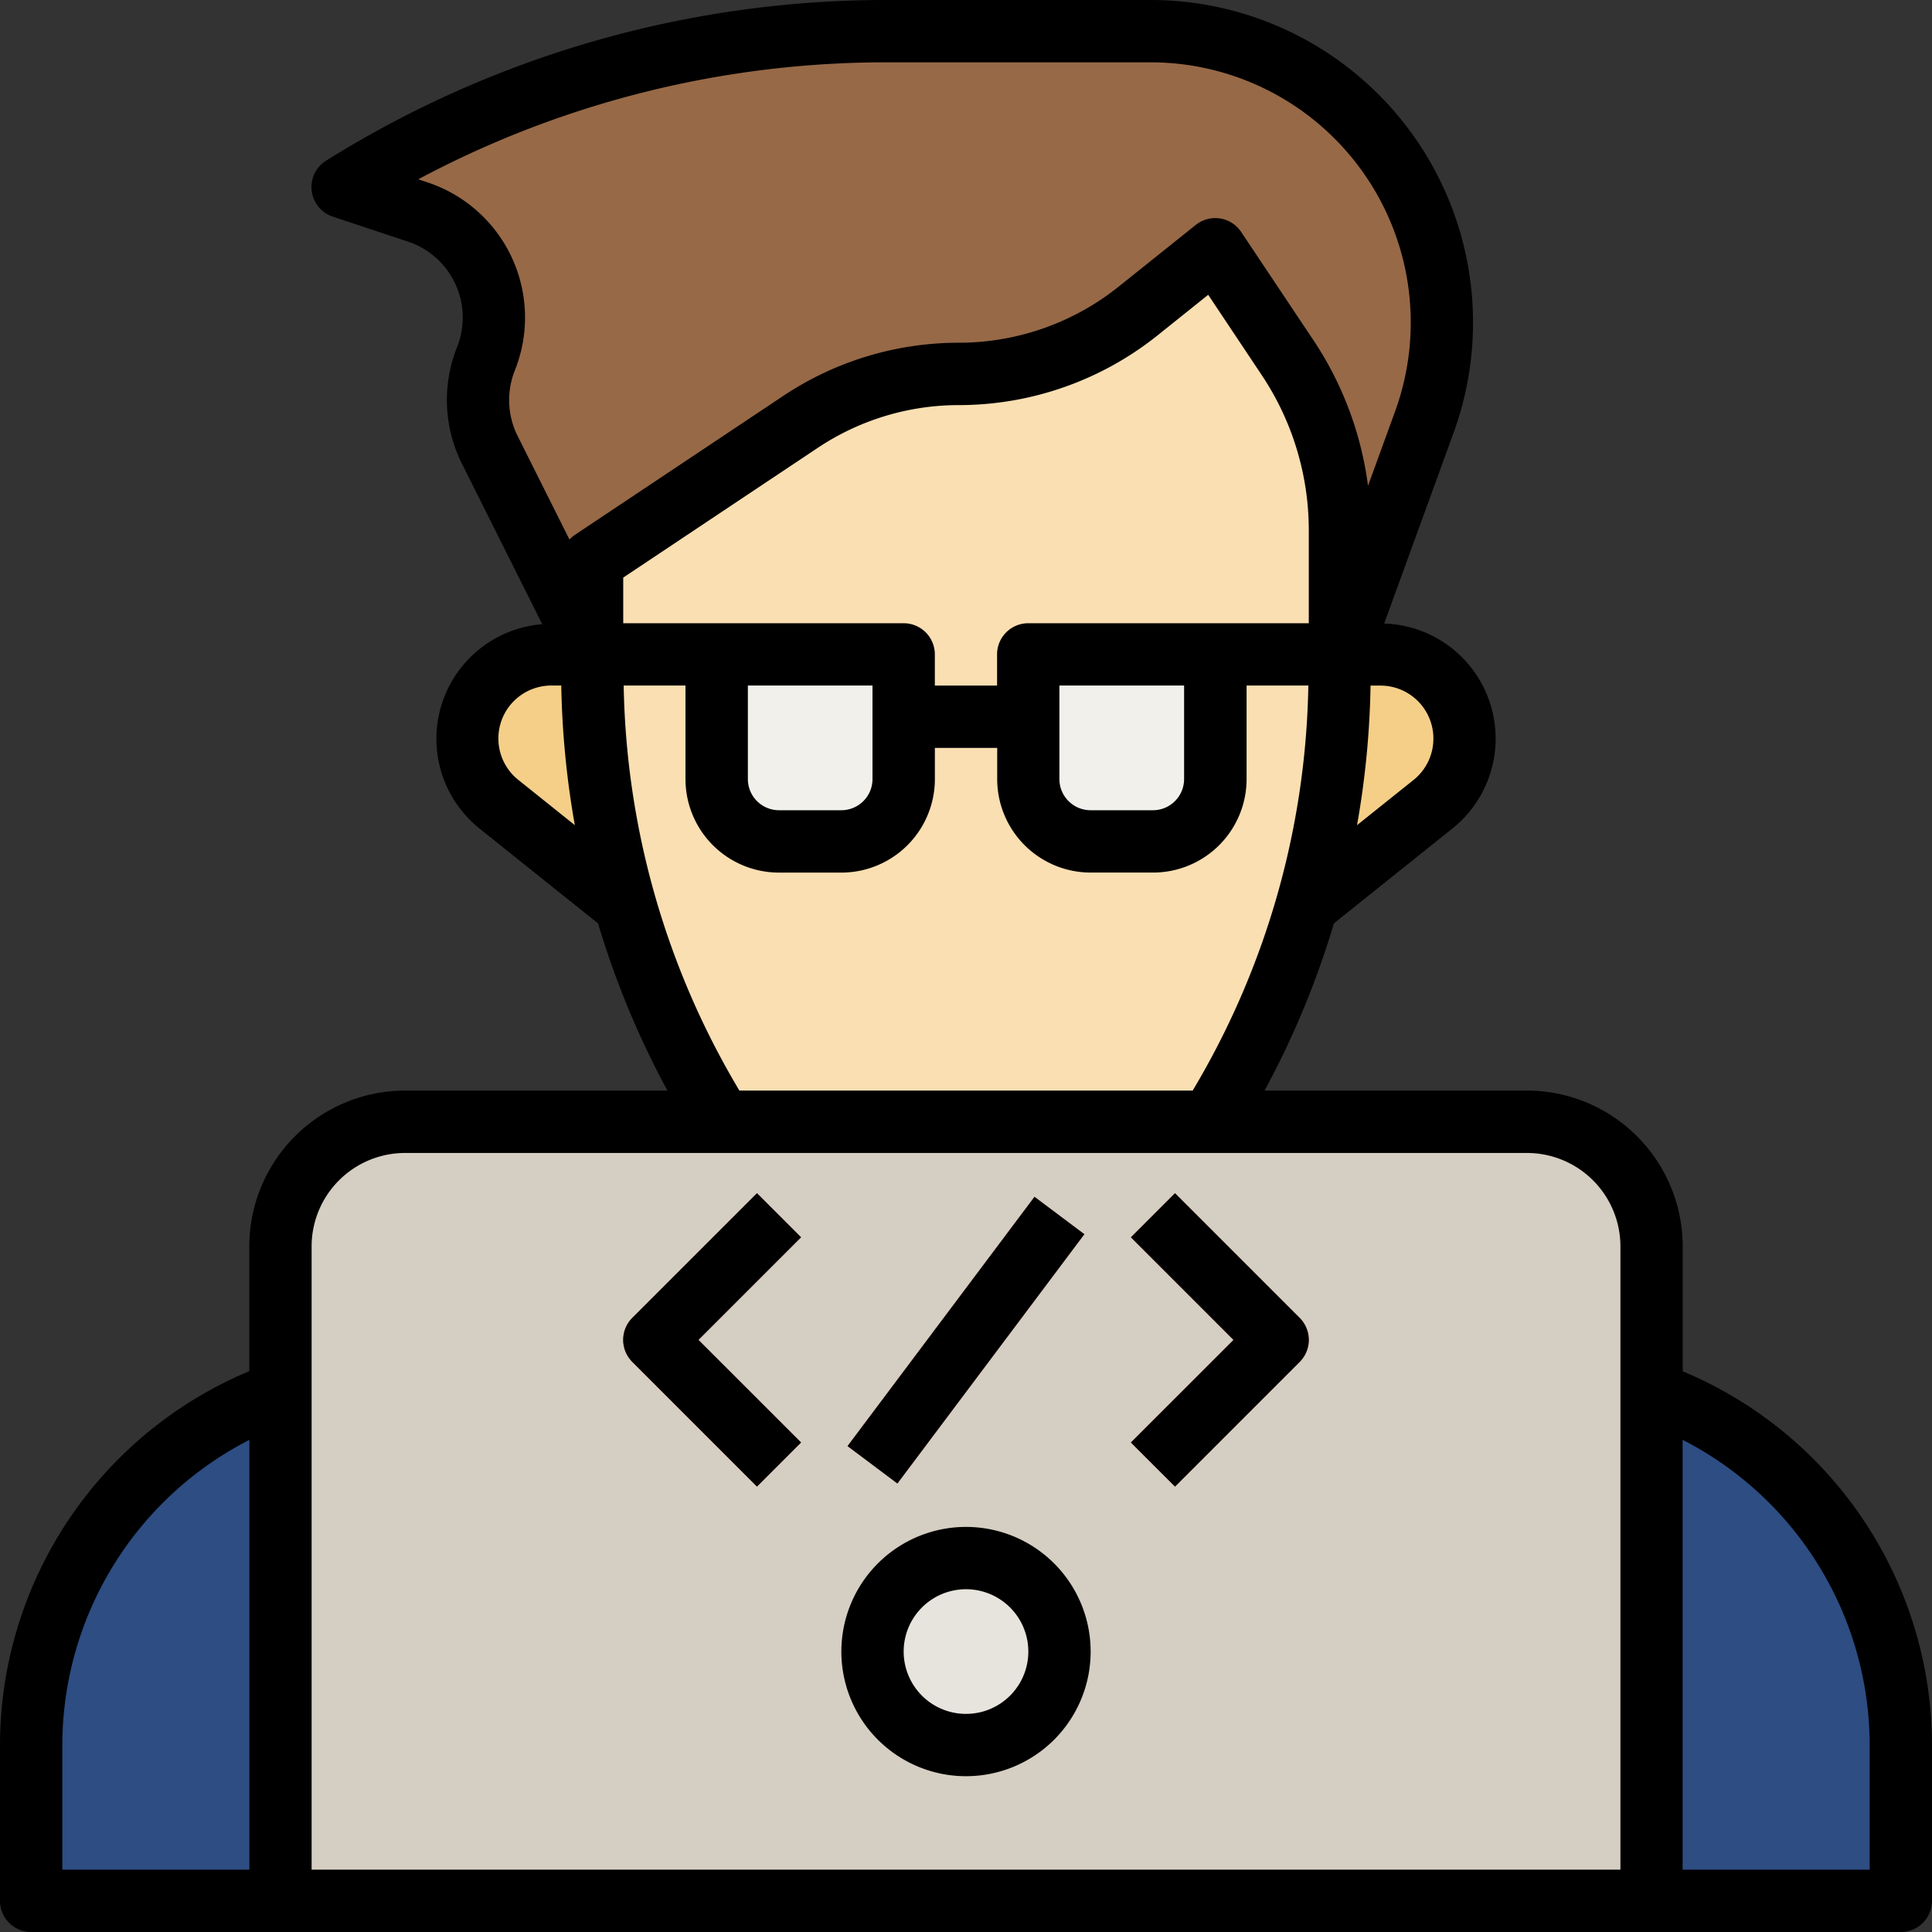 <svg xmlns="http://www.w3.org/2000/svg" width="109.482" height="109.482" viewBox="0 0 109.482 109.482">
  <rect x="0" y="0" width="109.482" height="109.482" fill="#333333" stroke="none"/>
  <g id="coding" transform="translate(-1 -1)">
    <path id="Path_320" data-name="Path 320" d="M93.823,45.683A21.19,21.19,0,0,1,107.95,65.667V74.5H2V65.667A21.19,21.19,0,0,1,16.127,45.683" transform="translate(0.766 34.22)" fill="#2d4d83"/>
    <path id="Path_321" data-name="Path 321" d="M27.328,58.443A48.108,48.108,0,0,1,20,32.92V26.658l11.808-7.872A16.2,16.2,0,0,1,40.8,16.063,16.207,16.207,0,0,0,50.929,12.51L55.317,9l4.1,6.147a17.658,17.658,0,0,1,2.965,9.8V32.92a48.1,48.1,0,0,1-7.331,25.525" transform="translate(14.551 6.127)" fill="#fadfb2"/>
    <path id="Path_322" data-name="Path 322" d="M24.914,36.176a48.068,48.068,0,0,1-1.851-13.212V22h-2.3a4.768,4.768,0,0,0-2.977,8.492l7.123,5.681Z" transform="translate(11.488 16.083)" fill="#f5cf88"/>
    <path id="Path_323" data-name="Path 323" d="M43.029,36.127,50.067,30.5A4.77,4.77,0,0,0,47.09,22h-2.3v.964a48.072,48.072,0,0,1-1.832,13.149Z" transform="translate(32.136 16.083)" fill="#f5cf88"/>
    <path id="Path_324" data-name="Path 324" d="M68.506,37.317l4.787-13.164A16.511,16.511,0,0,0,57.776,2H42.785A58.094,58.094,0,0,0,12,10.828l4.255,1.414a6.3,6.3,0,0,1,3.865,8.322,6.306,6.306,0,0,0,.214,5.156l5.79,11.6v-5.3l11.808-7.872a16.2,16.2,0,0,1,8.993-2.723,16.207,16.207,0,0,0,10.128-3.553l4.387-3.51,4.1,6.147a17.659,17.659,0,0,1,2.965,9.8Z" transform="translate(8.425 0.766)" fill="#976947"/>
    <path id="Path_325" data-name="Path 325" d="M24,22H34.6v7.063A3.532,3.532,0,0,1,31.063,32.6H27.532A3.532,3.532,0,0,1,24,29.063Z" transform="translate(17.614 16.083)" fill="#f2f0eb"/>
    <path id="Path_326" data-name="Path 326" d="M34,22H44.6v7.063A3.532,3.532,0,0,1,41.063,32.6H37.532A3.532,3.532,0,0,1,34,29.063Z" transform="translate(25.273 16.083)" fill="#f2f0eb"/>
    <path id="Path_327" data-name="Path 327" d="M30,23h7.063v3.532H30Z" transform="translate(22.209 16.848)" fill="#a8b0bc"/>
    <path id="Path_328" data-name="Path 328" d="M10,81.146V44.063A7.063,7.063,0,0,1,17.063,37h63.57A7.063,7.063,0,0,1,87.7,44.063V81.146" transform="translate(6.893 27.57)" fill="#d5cec2"/>
    <ellipse id="Ellipse_55" data-name="Ellipse 55" cx="5.189" cy="5.622" rx="5.189" ry="5.622" transform="translate(50.297 88.86)" fill="#e7e4dd"/>
    <g id="Group_103" data-name="Group 103" transform="translate(36.314 68.617)">
      <path id="Path_329" data-name="Path 329" d="M28.58,55.917l-7.063-7.063a1.766,1.766,0,0,1,0-2.5l7.063-7.063,2.5,2.5-5.815,5.815,5.815,5.813Z" transform="translate(-20.999 -39.292)" fill="#c66b60"/>
      <path id="Path_330" data-name="Path 330" d="M39.791,55.917l-2.5-2.5,5.815-5.813-5.815-5.815,2.5-2.5,7.063,7.063a1.766,1.766,0,0,1,0,2.5Z" transform="translate(-8.521 -39.292)" fill="#c66b60"/>
      <path id="Path_331" data-name="Path 331" d="M0,0H17.658V3.532H0Z" transform="matrix(0.6, -0.8, 0.8, 0.6, 12.714, 14.33)" fill="#c66b60"/>
    </g>
    <path id="Path_332" data-name="Path 332" d="M110.482,99.887A22.989,22.989,0,0,0,96.355,78.707V71.633A8.838,8.838,0,0,0,87.526,62.8H72.661a49.762,49.762,0,0,0,3.931-9.477l6.71-5.372a6.523,6.523,0,0,0-3.864-11.617L83.373,25.52A18.275,18.275,0,0,0,66.2,1H51.21a59.809,59.809,0,0,0-31.723,9.1,1.766,1.766,0,0,0,.378,3.179l4.257,1.413A4.536,4.536,0,0,1,26.9,20.673a8.068,8.068,0,0,0,.275,6.6l4.552,9.1A6.514,6.514,0,0,0,28.18,47.957l6.71,5.37A49.774,49.774,0,0,0,38.821,62.8H23.956a8.838,8.838,0,0,0-8.829,8.829v7.072A22.989,22.989,0,0,0,1,99.887v8.829a1.766,1.766,0,0,0,1.766,1.766h105.95a1.766,1.766,0,0,0,1.766-1.766ZM69.868,36.317h-10.6a1.766,1.766,0,0,0-1.766,1.766v1.766H53.975V38.083a1.766,1.766,0,0,0-1.766-1.766H36.317V33.73L47.339,26.38a14.4,14.4,0,0,1,8.012-2.424,18.042,18.042,0,0,0,11.231-3.94l2.884-2.31,3.03,4.545a15.836,15.836,0,0,1,2.67,8.815v5.25ZM68.1,39.848v5.3a1.766,1.766,0,0,1-1.766,1.766H62.8a1.766,1.766,0,0,1-1.766-1.766v-5.3Zm-17.658,0v5.3a1.766,1.766,0,0,1-1.766,1.766H45.146a1.766,1.766,0,0,1-1.766-1.766v-5.3Zm31.785,3A2.99,2.99,0,0,1,81.1,45.2l-3.2,2.56a49.71,49.71,0,0,0,.766-7.909h.56A3,3,0,0,1,82.228,42.85ZM30.177,21.983a8.066,8.066,0,0,0-4.944-10.646l-.53-.177A56.265,56.265,0,0,1,51.21,4.532H66.2A14.743,14.743,0,0,1,80.058,24.309l-1.536,4.222a19.369,19.369,0,0,0-3.088-8.245l-4.1-6.142a1.766,1.766,0,0,0-2.571-.4l-4.388,3.512a14.506,14.506,0,0,1-9.025,3.166,17.921,17.921,0,0,0-9.972,3.018L33.571,31.314a1.7,1.7,0,0,0-.3.26L30.33,25.7a4.543,4.543,0,0,1-.154-3.712Zm.2,23.215a3,3,0,0,1,1.875-5.35h.554a50.125,50.125,0,0,0,.768,7.911Zm5.963-5.35h3.505v5.3a5.3,5.3,0,0,0,5.3,5.3h3.532a5.3,5.3,0,0,0,5.3-5.3V43.38h3.532v1.766a5.3,5.3,0,0,0,5.3,5.3h3.532a5.3,5.3,0,0,0,5.3-5.3v-5.3h3.5A46.265,46.265,0,0,1,68.586,62.8H42.9A46.265,46.265,0,0,1,36.343,39.848ZM23.956,66.336h63.57a5.3,5.3,0,0,1,5.3,5.3V106.95H18.658V71.633A5.3,5.3,0,0,1,23.956,66.336ZM4.532,99.887a19.458,19.458,0,0,1,10.6-17.293V106.95H4.532ZM106.95,106.95h-10.6V82.592a19.46,19.46,0,0,1,10.6,17.295Z" transform="translate(0 0)"/>
    <path id="Path_333" data-name="Path 333" d="M35.063,64.127A7.063,7.063,0,1,0,28,57.063,7.063,7.063,0,0,0,35.063,64.127Zm0-10.595a3.532,3.532,0,1,1-3.532,3.532A3.532,3.532,0,0,1,35.063,53.532Z" transform="translate(20.678 37.526)"/>
    <path id="Path_334" data-name="Path 334" d="M28.58,55.917l2.5-2.5-5.815-5.813,5.815-5.815-2.5-2.5-7.063,7.063a1.766,1.766,0,0,0,0,2.5Z" transform="translate(15.316 29.325)"/>
    <path id="Path_335" data-name="Path 335" d="M39.791,55.917l7.063-7.063a1.766,1.766,0,0,0,0-2.5l-7.063-7.063-2.5,2.5,5.815,5.815-5.815,5.813Z" transform="translate(27.794 29.325)"/>
    <path id="Path_336" data-name="Path 336" d="M0,0H17.658V3.532H0Z" transform="matrix(0.6, -0.8, 0.8, 0.6, 49.028, 82.947)"/>
  </g>
</svg>
